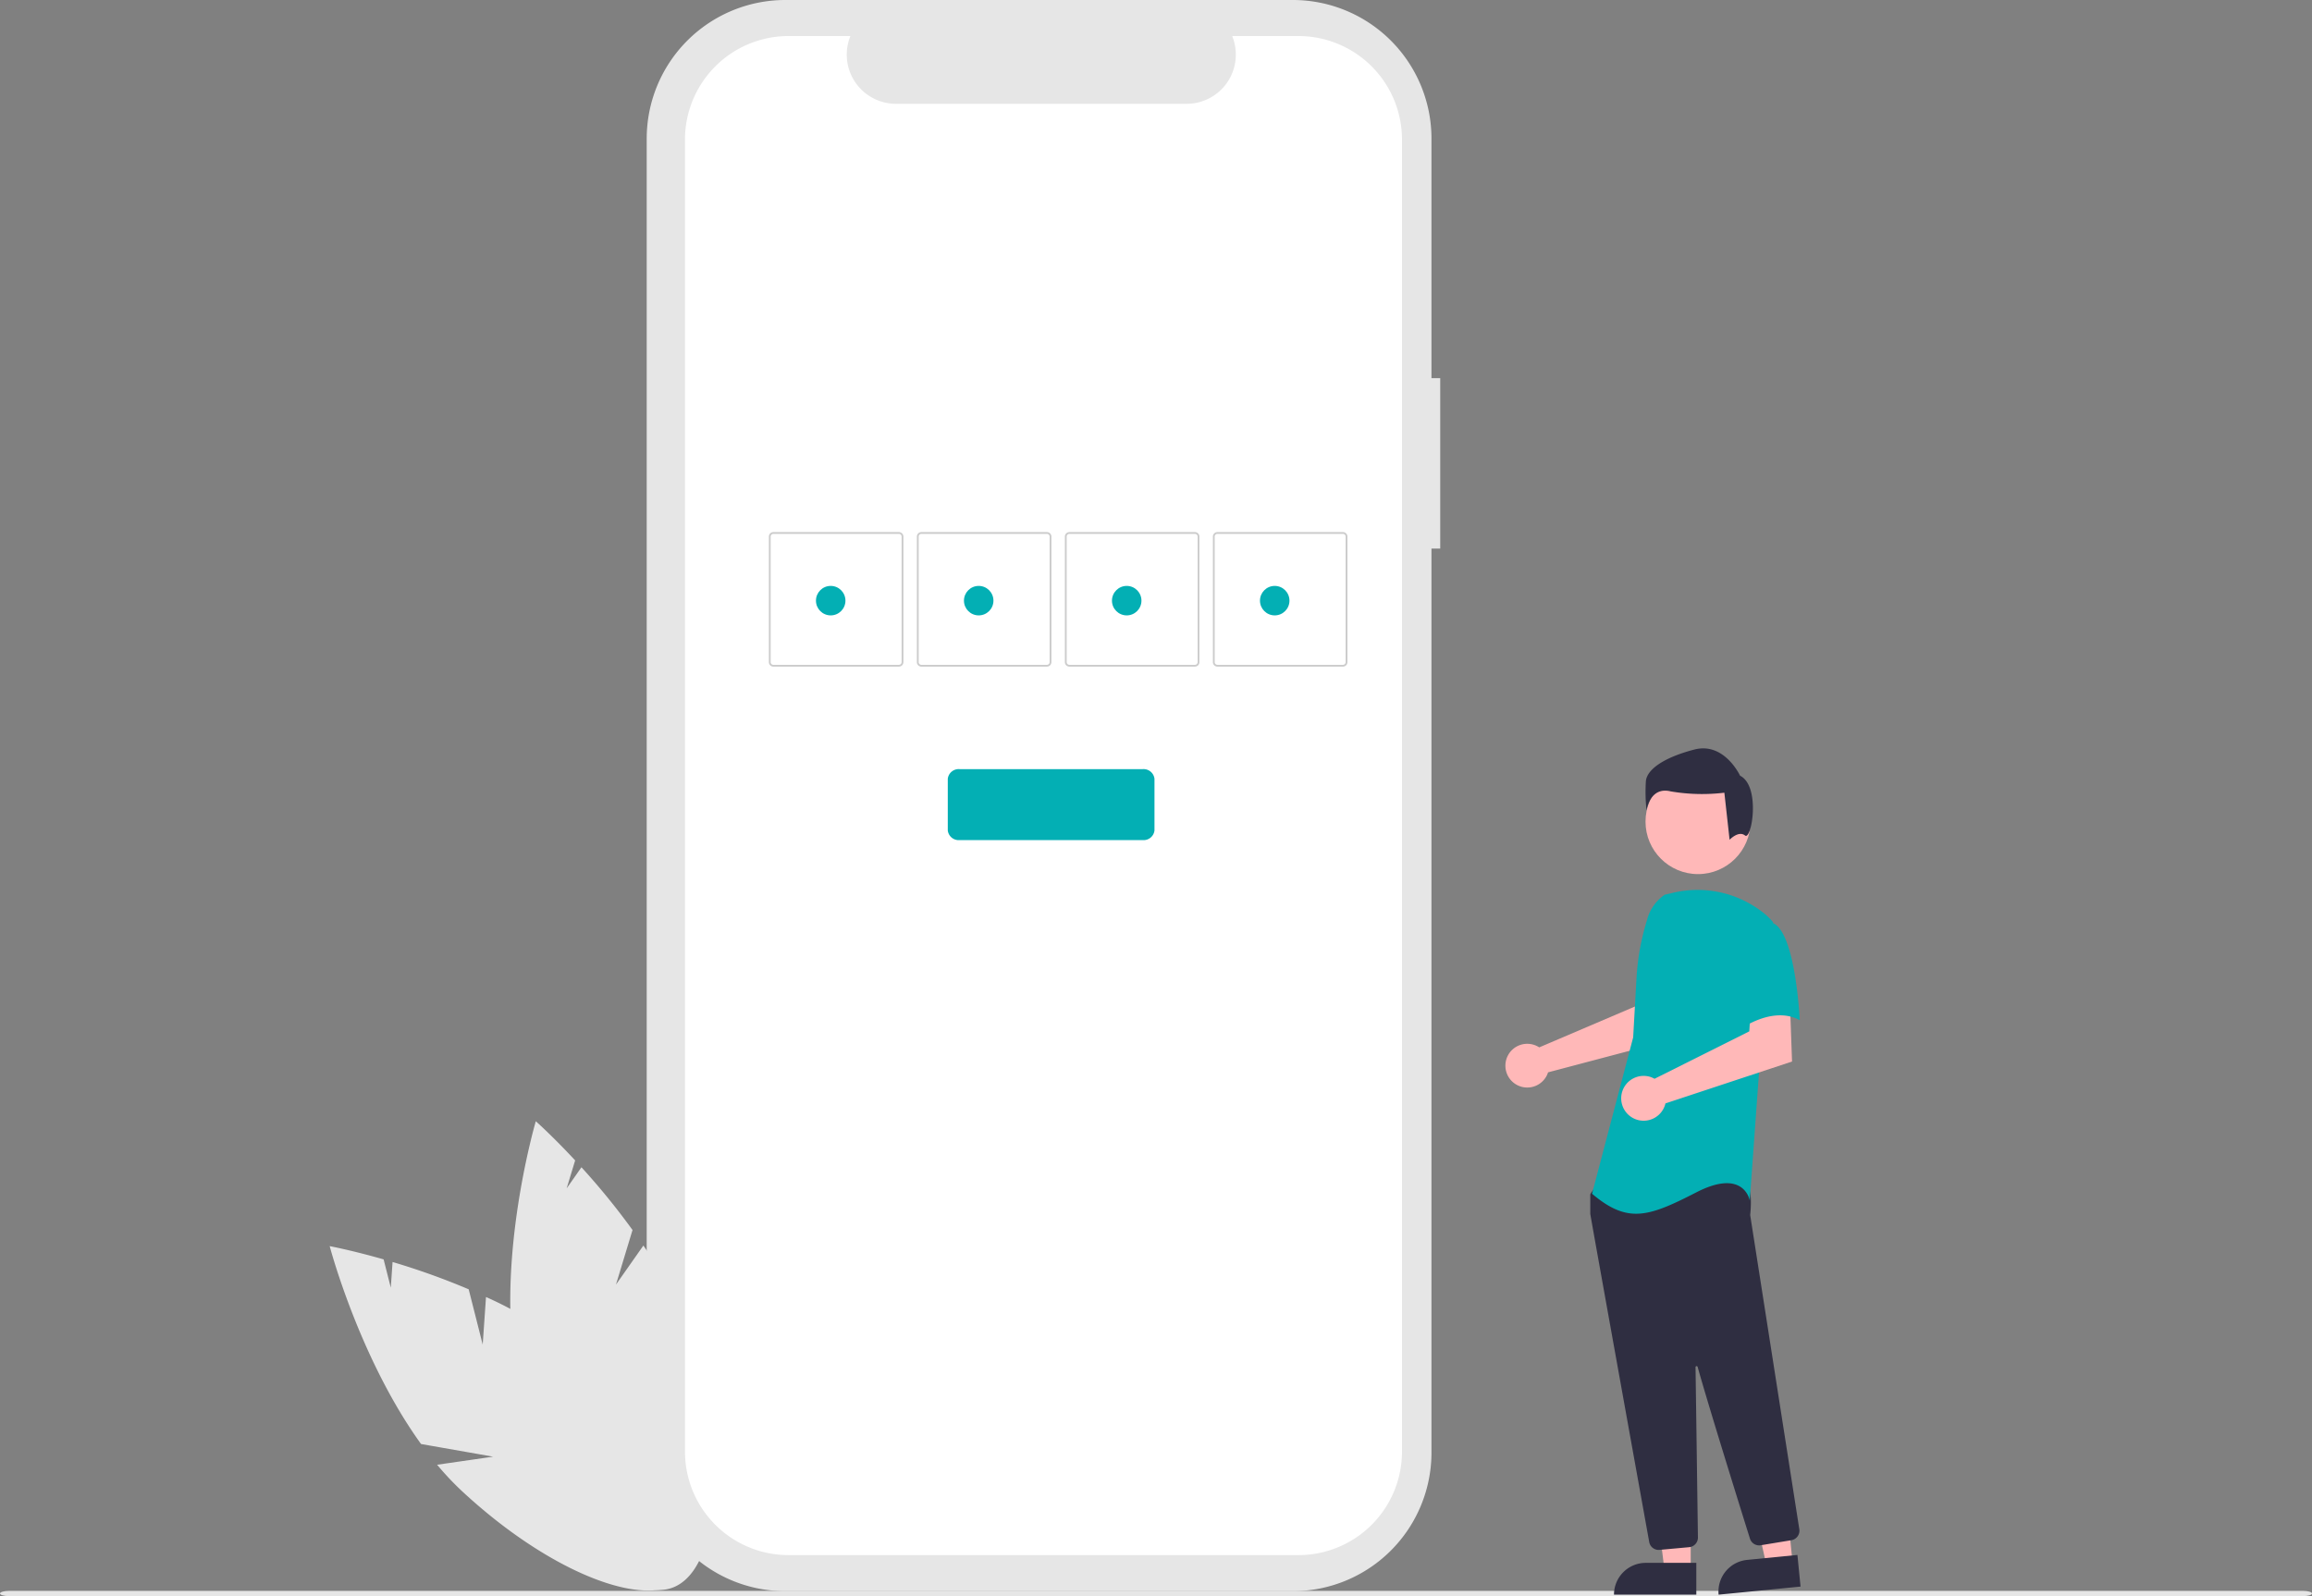 <svg xmlns="http://www.w3.org/2000/svg" width="279.422" height="192.925" viewBox="0 0 279.422 192.925"><rect x="0" y="0" width="279.422" height="192.925" fill="#808080" stroke="none"/><defs><style>.a{fill:#e6e6e6;}.b{fill:#fff;}.c{fill:#ccc;}.d{fill:#03afb4;}.e{fill:#ffb8b8;}.f{fill:#2f2e41;}</style></defs><g transform="translate(-1334.159 613)"><g transform="translate(4582.284 -11023.9)"><path class="a" d="M246.073,671.639l-1.694-6.681a86.749,86.749,0,0,0-9.2-3.3l-.214,3.105-.867-3.421c-3.879-1.109-6.518-1.6-6.518-1.6s3.564,13.555,11.041,23.917l8.711,1.53-6.768.976a35.1,35.1,0,0,0,3.026,3.208c10.876,10.1,22.989,14.727,27.057,10.345s-1.453-16.117-12.328-26.211a46.222,46.222,0,0,0-11.847-7.618Z" transform="translate(-3435.86 9901.783)"/><path class="a" d="M324.9,621l2-6.595a86.751,86.751,0,0,0-6.172-7.585l-1.788,2.548,1.026-3.377c-2.748-2.953-4.755-4.735-4.755-4.735s-3.955,13.446-2.912,26.181l6.666,5.813-6.3-2.663a35.113,35.113,0,0,0,.933,4.311c4.092,14.264,12.068,24.49,17.814,22.842s7.088-14.548,3-28.812a46.216,46.216,0,0,0-6.2-12.645Z" transform="translate(-3498.58 9945.17)"/><path class="a" d="M471.863,122.165h-1.057V93.217a16.755,16.755,0,0,0-16.755-16.755H392.717a16.755,16.755,0,0,0-16.755,16.755V252.034a16.755,16.755,0,0,0,16.755,16.755h61.334a16.755,16.755,0,0,0,16.755-16.755V142.772h1.057Z" transform="translate(-3545.927 10334.438)"/><path class="b" d="M468.007,93.335H460a5.945,5.945,0,0,1-5.5,8.19H419.359a5.945,5.945,0,0,1-5.5-8.19h-7.478a12.513,12.513,0,0,0-12.513,12.513V264.435a12.513,12.513,0,0,0,12.513,12.513h61.629a12.513,12.513,0,0,0,12.513-12.513h0V105.848a12.513,12.513,0,0,0-12.512-12.512Z" transform="translate(-3559.207 10321.922)"/><path class="c" d="M500.972,277.858H485.8a.545.545,0,0,1-.545-.545V262.141a.545.545,0,0,1,.545-.545h15.172a.545.545,0,0,1,.545.545v15.172A.545.545,0,0,1,500.972,277.858ZM485.8,261.815a.327.327,0,0,0-.327.327v15.172a.327.327,0,0,0,.327.327h15.172a.327.327,0,0,0,.327-.327V262.141a.327.327,0,0,0-.327-.327Z" transform="translate(-3640.458 10213.618)"/><path class="c" d="M500.972,277.858H485.8a.545.545,0,0,1-.545-.545V262.141a.545.545,0,0,1,.545-.545h15.172a.545.545,0,0,1,.545.545v15.172A.545.545,0,0,1,500.972,277.858ZM485.8,261.815a.327.327,0,0,0-.327.327v15.172a.327.327,0,0,0,.327.327h15.172a.327.327,0,0,0,.327-.327V262.141a.327.327,0,0,0-.327-.327Z" transform="translate(-3622.57 10213.618)"/><path class="c" d="M500.972,277.858H485.8a.545.545,0,0,1-.545-.545V262.141a.545.545,0,0,1,.545-.545h15.172a.545.545,0,0,1,.545.545v15.172A.545.545,0,0,1,500.972,277.858ZM485.8,261.815a.327.327,0,0,0-.327.327v15.172a.327.327,0,0,0,.327.327h15.172a.327.327,0,0,0,.327-.327V262.141a.327.327,0,0,0-.327-.327Z" transform="translate(-3604.682 10213.618)"/><path class="c" d="M500.972,277.858H485.8a.545.545,0,0,1-.545-.545V262.141a.545.545,0,0,1,.545-.545h15.172a.545.545,0,0,1,.545.545v15.172A.545.545,0,0,1,500.972,277.858ZM485.8,261.815a.327.327,0,0,0-.327.327v15.172a.327.327,0,0,0,.327.327h15.172a.327.327,0,0,0,.327-.327V262.141a.327.327,0,0,0-.327-.327Z" transform="translate(-3586.795 10213.618)"/><circle class="d" cx="1.782" cy="1.782" r="1.782" transform="translate(-3149.511 10481.72)"/><path class="d" d="M610.659,646.539h-22.1a1.325,1.325,0,0,1-1.44-1.162v-6.251a1.325,1.325,0,0,1,1.44-1.162h22.1a1.325,1.325,0,0,1,1.44,1.162v6.251A1.325,1.325,0,0,1,610.659,646.539Z" transform="translate(-3720.697 9865.905)"/><circle class="d" cx="1.782" cy="1.782" r="1.782" transform="translate(-3131.624 10481.72)"/><circle class="d" cx="1.782" cy="1.782" r="1.782" transform="translate(-3113.736 10481.72)"/><circle class="d" cx="1.782" cy="1.782" r="1.782" transform="translate(-3095.848 10481.72)"/><path class="a" d="M527.222,821.731H249.948c-.594,0-1.074-.141-1.074-.315s.481-.315,1.074-.315H527.222c.593,0,1.074.141,1.074.315S527.815,821.731,527.222,821.731Z" transform="translate(-3496.999 9782.094)"/><path class="e" d="M781.553,543.462a2.617,2.617,0,0,1,.364.2l11.583-4.944.413-3.051,4.628-.028-.273,7-15.288,4.043a2.721,2.721,0,0,1-.116.312,2.643,2.643,0,1,1-1.312-3.533Z" transform="translate(-3844.015 9993.837)"/><path class="e" d="M623.56,699.945h-3.166l-1.506-12.212h4.673Z" transform="translate(-3667.351 9900.768)"/><path class="f" d="M604.92,731.518h6.106v3.844h-9.95A3.844,3.844,0,0,1,604.92,731.518Z" transform="translate(-3654.139 9868.289)"/><path class="e" d="M667.865,696.65l-3.151.31-2.7-12.005,4.65-.458Z" transform="translate(-3699.343 9903.167)"/><path class="f" d="M3.844,0H9.95V3.844H0A3.844,3.844,0,0,1,3.844,0Z" transform="translate(-3040.795 10599.825) rotate(-5.625)"/><circle class="e" cx="6.343" cy="6.343" r="6.343" transform="translate(-3049.252 10503.869)"/><path class="f" d="M825.809,673.708a1.155,1.155,0,0,1-1.14-.955c-1.639-9.1-7-38.841-7.123-39.664a.368.368,0,0,1,0-.057v-2.218a.385.385,0,0,1,.072-.225l.708-.991a.382.382,0,0,1,.3-.161c4.034-.189,17.246-.744,17.885.054h0c.641.8.415,3.23.363,3.708l0,.05,5.936,37.96a1.165,1.165,0,0,1-.959,1.326l-3.707.611a1.168,1.168,0,0,1-1.3-.8c-1.147-3.664-4.992-15.99-6.324-20.759a.129.129,0,0,0-.253.036c.067,4.546.227,16.146.283,20.152l.006.432a1.167,1.167,0,0,1-1.057,1.171l-3.575.325C825.881,673.707,825.845,673.708,825.809,673.708Z" transform="translate(-3873.474 9924.534)"/><path class="d" d="M827.148,493.559a5.3,5.3,0,0,0-2.149,3.1,29.364,29.364,0,0,0-1.261,7.014l-.4,7.127-4.972,18.9c4.31,3.646,6.8,2.818,12.6-.165s6.464.995,6.464.995l1.16-16.078,1.658-17.569a7.792,7.792,0,0,0-1.255-1.207,12.824,12.824,0,0,0-10.96-2.323Z" transform="translate(-3874.083 10025.49)"/><path class="e" d="M835.65,554.9a2.718,2.718,0,0,1,.387.182l11.453-5.732.19-3.105,4.724-.326.253,7.079-15.3,5.061a2.71,2.71,0,1,1-1.7-3.159Z" transform="translate(-3884.2 9986.213)"/><path class="d" d="M885.366,507.429c2.818.995,3.314,11.769,3.314,11.769-3.315-1.823-7.293,1.16-7.293,1.16s-.829-2.818-1.823-6.464a6.335,6.335,0,0,1,1.326-5.967A4.513,4.513,0,0,1,885.366,507.429Z" transform="translate(-3919.29 10015.018)"/><path class="f" d="M855.444,437.282c-.79-.632-1.868.517-1.868.517l-.632-5.69a22.591,22.591,0,0,1-6.48-.158c-2.529-.631-2.924,2.292-2.924,2.292a20.3,20.3,0,0,1-.079-3.556c.158-1.422,2.213-2.845,5.848-3.793s5.532,3.161,5.532,3.161C857.369,431.319,856.234,437.915,855.444,437.282Z" transform="translate(-3892.667 10074.607)"/></g></g></svg>